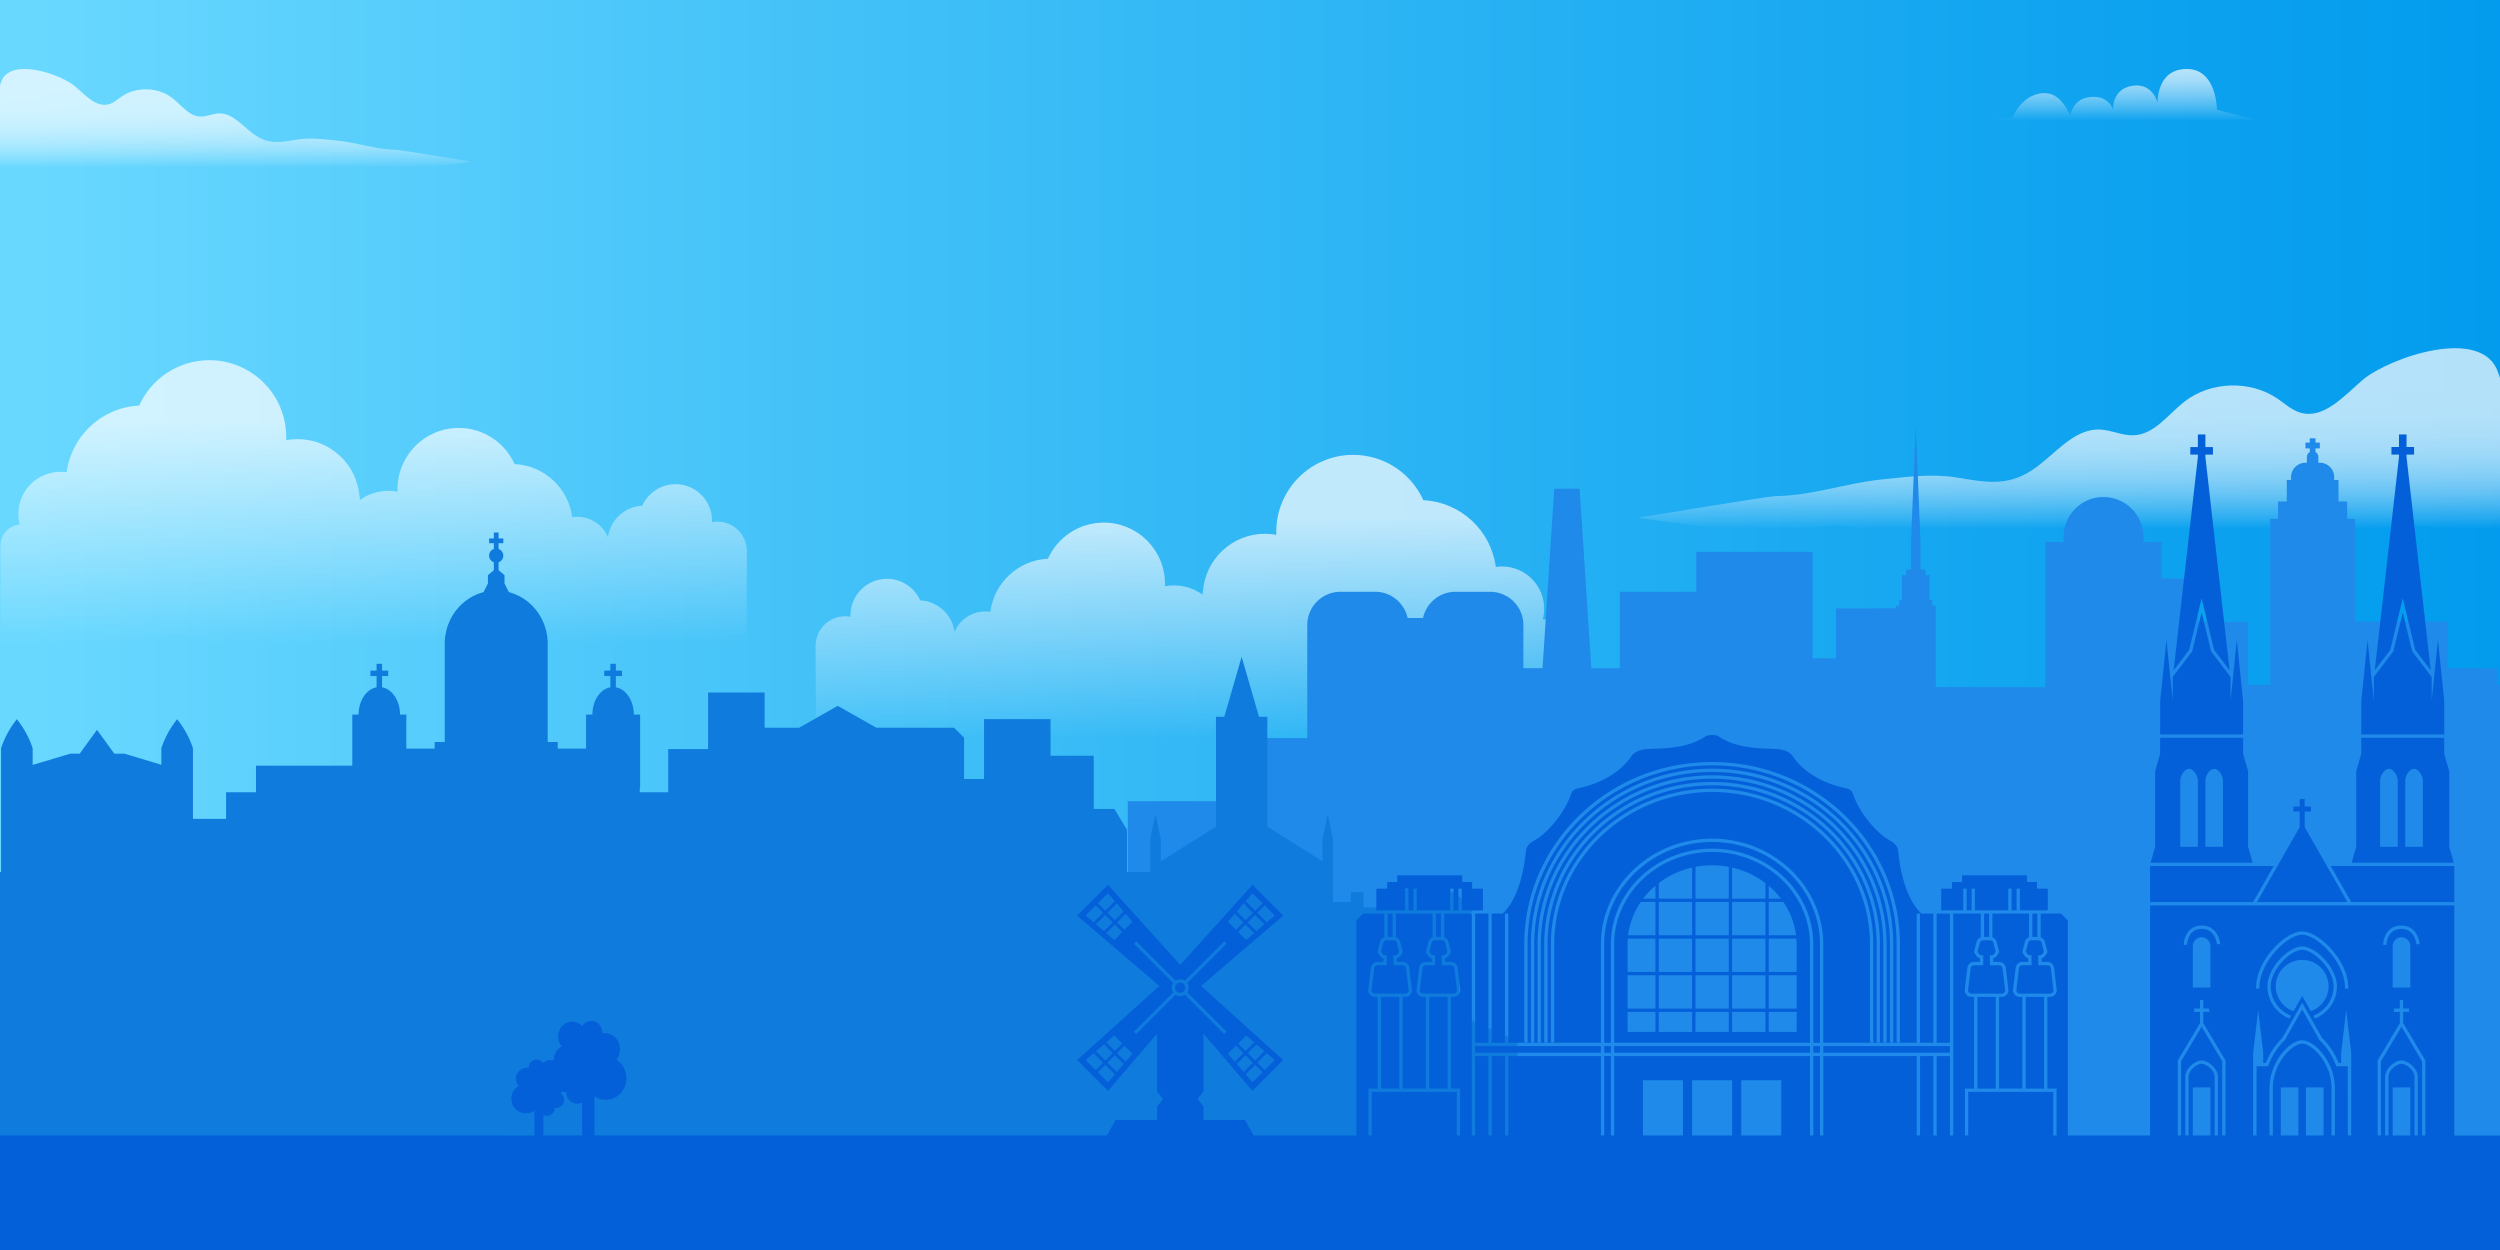 <svg xmlns="http://www.w3.org/2000/svg" viewBox="0 0 1440 720" xmlns:v="https://vecta.io/nano"><rect x="0" y="0" width="1440" height="720" fill="#333333" stroke="none"/><defs><linearGradient id="A" x1="17.62" y1="360" x2="1480" y2="360" href="#I"><stop offset="0" stop-color="#69d8ff"/><stop offset=".32" stop-color="#42c1f8"/><stop offset=".78" stop-color="#12a5f0"/><stop offset="1" stop-color="#009aed"/></linearGradient><linearGradient id="B" x1="1140.18" y1="568.19" x2="1140.18" y2="366.76" href="#I"><stop offset=".19" stop-color="#fff" stop-opacity="0"/><stop offset=".82" stop-color="#fff"/></linearGradient><linearGradient id="C" x1="684.76" y1="463.42" x2="684.76" y2="261.99" href="#B"/><linearGradient id="D" x1="215.25" y1="408.89" x2="215.25" y2="207.46" href="#B"/><linearGradient id="E" x1="135.64" y1="53.67" x2="135.64" y2="96.58" href="#I"><stop offset="0" stop-color="#fff"/><stop offset=".18" stop-color="#fff" stop-opacity=".99"/><stop offset=".32" stop-color="#fff" stop-opacity=".95"/><stop offset=".43" stop-color="#fff" stop-opacity=".89"/><stop offset=".54" stop-color="#fff" stop-opacity=".8"/><stop offset=".64" stop-color="#fff" stop-opacity=".69"/><stop offset=".74" stop-color="#fff" stop-opacity=".55"/><stop offset=".83" stop-color="#fff" stop-opacity=".38"/><stop offset=".92" stop-color="#fff" stop-opacity=".2"/><stop offset="1" stop-color="#fff" stop-opacity="0"/></linearGradient><linearGradient id="F" x1="1207.68" y1="39.73" x2="1207.68" y2="69.62" href="#I"><stop offset="0" stop-color="#fff"/><stop offset=".09" stop-color="#fff" stop-opacity=".97"/><stop offset=".22" stop-color="#fff" stop-opacity=".89"/><stop offset=".38" stop-color="#fff" stop-opacity=".75"/><stop offset=".56" stop-color="#fff" stop-opacity=".57"/><stop offset=".76" stop-color="#fff" stop-opacity=".33"/><stop offset=".97" stop-color="#fff" stop-opacity=".04"/><stop offset="1" stop-color="#fff" stop-opacity="0"/></linearGradient><linearGradient id="G" x1="250.19" y1="226.07" x2="250.19" y2="304.59" gradientTransform="translate(1442) rotate(-180) scale(1 -1)" href="#E"/><path id="H" d="M1166.83 574.23h10.56v52.79h-10.56z"/><linearGradient id="I" gradientUnits="userSpaceOnUse"/></defs><path d="M0 0h1440v720H0z" fill="url(#A)"/><path d="M1344.09,461.47c.51-1.95.78-4,.78-6.11,0-13.41-10.87-24.28-24.28-24.28-1.22,0-2.41.09-3.58.26-2.75-21.01-20.23-37.39-41.73-38.43-6.94-15.41-22.42-26.14-40.42-26.14-24.47,0-44.3,19.83-44.3,44.3,0,.59.01,1.18.04,1.77-2.12-.39-4.31-.6-6.55-.6-18.87,0-34.32,14.59-35.7,33.11l-.17.02v1.95c-4.65-3.34-10.35-5.33-16.53-5.33-1.78,0-3.52.17-5.21.47.02-.47.03-.94.03-1.41,0-19.47-15.78-35.26-35.26-35.26-14.32,0-26.65,8.54-32.17,20.81-17.11.84-31.02,13.87-33.21,30.59-.93-.14-1.88-.21-2.85-.21-7.95,0-14.78,4.8-17.74,11.67-1.38-9.89-9.62-17.57-19.76-18.07-3.29-7.31-10.63-12.4-19.17-12.4-11.6,0-21.01,9.41-21.01,21.01,0,.28,0,.56.02.84-1.01-.19-2.04-.28-3.11-.28-8.95,0-16.28,6.92-16.93,15.7h-.08s.33,58.26.33,58.26h69.92v32.39h153.41v2.08h206.31v-94.63c0-6.35-4.87-11.55-11.08-12.09Z" opacity=".7" fill="url(#B)"/><path d="M888.66,356.69c.51-1.95.78-4,.78-6.11,0-13.41-10.87-24.28-24.28-24.28-1.22,0-2.41.09-3.58.26-2.75-21.01-20.23-37.39-41.73-38.43-6.94-15.41-22.42-26.14-40.42-26.14-24.47,0-44.3,19.83-44.3,44.3,0,.59.01,1.18.04,1.77-2.12-.39-4.31-.6-6.55-.6-18.87,0-34.32,14.59-35.7,33.11l-.17.02v1.95c-4.65-3.34-10.35-5.33-16.53-5.33-1.78,0-3.52.17-5.21.47.02-.47.03-.94.03-1.41,0-19.47-15.78-35.26-35.26-35.26-14.32,0-26.65,8.54-32.17,20.81-17.11.84-31.02,13.87-33.21,30.59-.93-.14-1.88-.21-2.85-.21-7.95,0-14.78,4.8-17.74,11.67-1.38-9.89-9.62-17.57-19.76-18.07-3.29-7.31-10.63-12.4-19.17-12.4-11.6,0-21.01,9.41-21.01,21.01,0,.28,0,.56.02.84-1.01-.19-2.04-.28-3.11-.28-8.95,0-16.28,6.92-16.93,15.7h-.08s.33,58.26.33,58.26h69.92v32.39h153.41v2.08h206.31v-94.63c0-6.35-4.87-11.55-11.08-12.09Z" opacity=".7" fill="url(#C)"/><path d="M11.34,302.17c-.51-1.95-.78-4-.78-6.11,0-13.41,10.87-24.28,24.28-24.28,1.22,0,2.41.09,3.58.26,2.75-21.01,20.23-37.39,41.73-38.43,6.94-15.41,22.42-26.14,40.42-26.14,24.47,0,44.3,19.83,44.3,44.3,0,.59-.01,1.18-.04,1.77,2.12-.39,4.31-.6,6.55-.6,18.87,0,34.32,14.59,35.7,33.11l.17.02v1.95c4.65-3.34,10.35-5.33,16.53-5.33,1.78,0,3.52.17,5.21.47-.02-.47-.03-.94-.03-1.41,0-19.47,15.78-35.26,35.26-35.26,14.32,0,26.65,8.54,32.17,20.81,17.11.84,31.02,13.87,33.21,30.59.93-.14,1.88-.21,2.85-.21,7.95,0,14.78,4.8,17.74,11.67,1.38-9.89,9.62-17.57,19.76-18.07,3.29-7.31,10.63-12.4,19.17-12.4,11.6,0,21.01,9.41,21.01,21.01,0,.28,0,.56-.02.84,1.01-.19,2.04-.28,3.11-.28,8.95,0,16.28,6.92,16.93,15.7h.08s-.33,58.26-.33,58.26h-69.92v32.39h-153.41v2.08H.26v-94.63c0-6.35,4.87-11.55,11.08-12.09Z" fill="url(#D)" opacity=".7"/><path d="M0 49.03l.49-1.35c4.73-15.42 34.68-4.88 42.77 2.05 5.93 5.08 12.33 12.56 19.78 10.22 2.61-.82 4.68-2.77 6.95-4.32 8.62-5.9 21.04-5.53 29.3.86 5.16 4 9.44 10.33 15.97 10.64 3.62.17 7.06-1.66 10.67-1.8 8.58-.34 14.39 8.26 21.61 12.92 8.01 5.18 15.1 3.53 23.74 2.14 7.67-1.23 15.75-.13 23.51.66 10.85 1.11 22.49 5.21 33.33 5.23 2.04 0 43.17 6.8 43.17 6.8S239 98.52 222 96.82s-8.59-1.83-24.07 0-32.88 6.46-39.76 5.78 3.58.14-21.37.07-26.69 3.72-51.32 3.5c-24.63-.21-27.06-6.97-42.16-9.35s-43.31.91-43.31.91V49.02z" opacity=".7" fill="url(#E)"/><path d="M1276.94 63.27s.11-23.54-17.38-23.54-16.8 19.38-16.8 19.38-2.62-11.06-13.78-9.79c-12.79 1.45-11.85 13.95-11.85 13.95s-2.67-9.82-15.47-6.98c-7.85 1.74-9.3 10.46-9.3 10.46s-4.37-12.66-13.95-13.08c-13.37-.58-19.18 13.95-19.18 13.95l-44.46 5.23 185.83-3.49-23.66-6.1z" opacity=".7" fill="url(#F)"/><path d="M1440 217.59l-.9-2.47c-8.65-28.21-63.46-8.93-78.25 3.75-10.84 9.29-22.57 22.98-36.2 18.71-4.78-1.5-8.57-5.07-12.71-7.9-15.78-10.79-38.49-10.12-53.6 1.58-9.45 7.31-17.28 18.9-29.21 19.46-6.62.31-12.91-3.04-19.53-3.3-15.7-.62-26.33 15.12-39.53 23.64-14.66 9.47-27.63 6.46-43.44 3.92-14.03-2.25-28.82-.24-43.01 1.21-19.85 2.03-41.15 9.54-60.98 9.56-3.73 0-79 12.44-79 12.44s59.09 9.95 90.19 6.84 15.72-3.35 44.04 0 60.16 11.82 72.75 10.58-6.55.25 39.1.12c45.65-.12 48.84 6.8 93.91 6.41 45.06-.39 49.51-12.76 77.13-17.11s79.25 1.67 79.25 1.67v-89.12z" opacity=".7" fill="url(#G)"/><path d="M460.19 683.6h21.7l12.96-27.4 8.36 3.55c-2.61 4.87-2.47 10.79.5 15.52h10.34c2.21-3.52 2.84-7.71 1.95-11.64 7.92 1.88 16.17 2.9 24.65 2.9a105.71 105.71 0 0 0 10.58-.53c-.99 4.01-.38 8.32 1.89 11.93h10.34c2.69-4.29 3.07-9.57 1.17-14.15 7.61-1.75 14.92-4.3 21.82-7.58l12.96 27.4h21.7l-14.16-21.85c2.78-4.89 2.71-10.9-.24-15.72v-1.95h-.65a107.4 107.4 0 0 0 17.49-17.07 15.38 15.38 0 0 0 1.68 3.73h10.34c3.13-4.98 3.15-11.3.08-16.31v-1.95h-2.14c4.51-7.89 8.05-16.39 10.44-25.36h6.76c3.13-4.98 3.15-11.3.08-16.31v-1.95h-3.66c.26-3.05.42-6.12.42-9.23 0-5.95-.51-11.78-1.45-17.47h.16c3.13-4.98 3.15-11.3.08-16.31v-1.95h-4.94c-4.04-11.37-9.96-21.85-17.38-31.09-.38-1.36-.96-2.67-1.72-3.91v-1.95h-3.35c-8.5-9.15-18.57-16.8-29.79-22.54-.16-.3-.3-.6-.47-.89v-1.95h-5.5c-10.55-4.59-21.97-7.52-33.95-8.47-.19-.39-.38-.78-.61-1.15V450h-10.49v1.95c-.17.28-.3.57-.45.85-10.26.28-20.17 2-29.53 4.99h-9.64v1.95c-.42.69-.78 1.41-1.08 2.14-9.89 4.39-18.99 10.24-27.04 17.27h-5.49v1.95c-1.01 1.64-1.66 3.43-2 5.26-7.63 8.09-14.02 17.36-18.85 27.51h-2.97v1.95c-1.99 3.24-2.66 7.03-2.05 10.65-3.14 9.6-4.94 19.79-5.21 30.35h-4.08v1.95c-3.07 5.01-3.05 11.33.08 16.31h5.07a105.44 105.44 0 0 0 6.73 24.7h-4.08v1.95c-3.07 5.01-3.05 11.33.08 16.31h10.34c.58-.93 1.02-1.91 1.39-2.92 4.24 6.95 9.26 13.36 14.92 19.15h-4.02v1.95c-3.07 5.01-3.05 11.33.08 16.31h10.34c1.97-3.14 2.71-6.8 2.22-10.34 3.06 2.51 6.27 4.84 9.6 7.01l-22.27 34.37zm66.78-95.29l11.21-19.93a7.77 7.77 0 0 0 .98.23l-1.59 27.95-12.77-3.67 2.16-4.58zm14.54-19.64c.34-.03.68-.04 1-.11l10.15 25.72-12.74 2.38 1.59-27.99zm3.84.65l10.83 22.9-1.38 1.06-9.45-23.97zm.34-2.09c.33-.22.62-.48.92-.74l18.86 18.58-5.48 4.22-14.3-22.06zm2.51-2.48c.2-.3.36-.63.53-.96l24.99 9.27-6.66 10.26-18.85-18.57zm1.35-3.16a8.85 8.85 0 0 0 .21-1.79l25.94-1.65-1.22 12.68-24.93-9.24zm-.06-4.13c-.11-.43-.23-.86-.39-1.26l23.02-12.09 3.35 11.7-25.98 1.65zm-1.57-3.3c-.26-.35-.52-.69-.83-1l16.26-20.79 7.7 9.65-23.13 12.14zm-2.73-2.41a9.38 9.38 0 0 0-1.23-.61l6.58-26.63 11.02 6.3-16.38 20.94zm-3.52-1.15c-.34-.04-.67-.1-1.02-.1-.16 0-.3.04-.46.05l-5.04-27.7 13.15.95-6.63 26.81zm-3.79.38c-.29.09-.58.16-.85.28l-16.18-24.39 11.95-3.78 5.08 27.89zm-2.85 1.51c-.35.27-.68.55-.98.87l-24.8-16.04 9.57-9.28 16.21 24.44zm-2.36 2.79a9.38 9.38 0 0 0-.69 1.63l-29.22-5.12 5.15-12.53 24.76 16.01zm-1.1 3.95c0 .13-.04.26-.04.4 0 .28.06.54.08.82l-28.44 7.61-.79-13.93 29.19 5.11zm.54 3.51c.12.32.25.63.41.93L510.13 582l-6.31-11.7 28.29-7.57zm1.72 2.9c.53.6 1.11 1.15 1.78 1.59l-15.04 23.21-8.9-6.66 22.16-18.14zm-10.04 29.4l13.65 3.92-1.8 31.66-25.34-7.07 13.49-28.51zm16 4.04l13.75-2.57L565.17 626l-27.18 4.74 1.8-31.65zm15.91-3.52l1.51-1.16 13.46 28.46-3.32 2.25-11.65-29.54zm5.57-4.29l5.89-4.54 23.15 22.81-11.95 8.1-17.09-26.37zm7.5-6.26l7.21-11.11 30 11.12-14.05 22.81-23.16-22.82zm7.99-13.33l1.32-13.68 32.61-2.07-3.91 26.88-30.02-11.13zm1.12-16.02l-3.63-12.67 29.19-15.33 7.11 25.92-32.67 2.07zm-4.72-14.76l-8.33-10.44 20.52-26.23 17.02 21.33-29.21 15.34zm-10.13-11.96l-11.9-6.8 7.93-32.07 24.48 12.66-20.51 26.22zm-14.16-7.46l-14.16-1.02-5.85-32.13 27.92 1.14-7.92 32.02zm-16.49-.72l-12.88 4.07-17.88-26.95 24.92-9.2 5.84 32.08zm-14.89 5.29l-10.27 9.96-27.14-17.55 19.55-19.34 17.86 26.92zm-11.59 11.92l-5.51 13.41-31.85-5.58 10.22-25.37 27.13 17.55zM500 553.7l.85 14.97-31.34 8.38-1.35-28.93L500 553.7zm1.48 17.23l6.79 12.59-25.14 20.58-13.01-24.79 31.36-8.39zm8.32 14.38l9.49 7.1-17.3 26.69-17.33-13.21 25.15-20.59zm4.32 73.64V657h-10.49v.39a102.58 102.58 0 0 1-7.78-3.31l13.42-28.38 26.23 7.32-1.75 30.91c-6.36-.42-12.57-1.39-18.57-2.9-.3-.71-.65-1.4-1.06-2.07zm49.41 2.67v-1.95h-10.49v1.95c-.38.62-.72 1.26-1 1.92-3.74.41-7.54.63-11.39.63a97.96 97.96 0 0 1-4.55-.12l1.75-30.92 28.2-4.91 11.52 29.2c-4.54 1.72-9.23 3.12-14.04 4.2zm16.23-5.06l-11.52-29.21 3.45-2.34 13.75 29.07c-1.86.89-3.76 1.71-5.68 2.48zm22.41-12.47h-5.94v1.12l-16.59-25.59 12.38-8.39 22.58 22.24c-3.85 3.86-8.02 7.4-12.43 10.62zm22.99-31.61v1.95c-1.78 2.91-2.5 6.25-2.19 9.53a106.57 106.57 0 0 1-6.75 7.8l-22.57-22.24 14.58-23.67 30.04 11.14c-2.07 5.39-4.57 10.57-7.47 15.49h-5.64zm15.14-43.62v1.95c-3.07 5.01-3.05 11.33.08 16.31h1.13c-.71 2.6-1.51 5.16-2.41 7.67l-30.06-11.15 4.05-27.87 31.94-2.03c.11 1.94.17 3.9.17 5.87 0 3.11-.16 6.19-.43 9.23h-4.47zm-4.45-44.96v1.95c-3.07 5.01-3.05 11.33.08 16.31h7.79c.51 3.04.89 6.13 1.13 9.25l-31.91 2.02-7.38-26.89 28.02-14.71c2.01 3.89 3.8 7.91 5.32 12.07h-3.06zm-20.15-36.95h-3.89v1.95c-3.07 5.01-3.05 11.33.08 16.31h10.34c1.51-2.41 2.28-5.14 2.34-7.87a104.08 104.08 0 0 1 7.95 12.4l-28.02 14.71-17.65-22.12L605.88 478c3.46 2.77 6.75 5.76 9.83 8.95zm-11.68-10.4l-19 24.29-25.37-13.12 7.25-29.31c3.86 1 7.63 2.24 11.31 3.66v1.45c-3.07 5.01-3.05 11.33.08 16.31h10.34c2.3-3.67 2.91-8.05 1.85-12.11 4.76 2.59 9.28 5.55 13.56 8.82zm-65.81-8.29h10.34c2.42-3.85 2.97-8.5 1.68-12.73 4.9.45 9.69 1.24 14.37 2.34l-7.23 29.25-28.93-1.18-5.35-29.37c4.44-.75 8.96-1.23 13.57-1.4-1.43 4.32-.94 9.12 1.55 13.08zm-39.62 7.79h10.34a15.44 15.44 0 0 0 .19-16.1c3.8-1.2 7.69-2.19 11.66-2.95l5.34 29.33-25.83 9.54-16.05-24.19a104.26 104.26 0 0 1 12.3-6.8c-.74 3.79-.08 7.8 2.05 11.18zm-16.33-3.11l16.05 24.19-20.25 20.03-24.25-15.68c2.69-4.01 5.66-7.81 8.87-11.4.15 2.56.89 5.08 2.31 7.34h10.34c3.13-4.98 3.15-11.3.08-16.31v-1.95H474c2.65-2.2 5.41-4.28 8.28-6.22zm-41.09 59.2h10.34c3.13-4.98 3.15-11.3.08-16.31v-1.95h-4.91c1.76-3.6 3.73-7.07 5.87-10.42l24.22 15.66-10.58 26.26-28.28-4.95c.63-3.38 1.42-6.7 2.37-9.96.27.57.55 1.14.89 1.68zm-1.02 42.96c3.13-4.98 3.15-11.3.08-16.31v-1.95h-4.05c.13-4.78.56-9.49 1.31-14.09l28.3 4.96 1.4 29.97-27.92 7.46c-.83-3.29-1.5-6.63-2.01-10.03h2.89zm7.87 26.65v-1.95h-3.88a104.59 104.59 0 0 1-4.26-12.39l27.91-7.46 13.48 25.69-22.73 18.61a105.68 105.68 0 0 1-8.38-12.33c.47-3.47-.25-7.06-2.15-10.15zm23.69 36.37c-.28-.64-.61-1.27-.99-1.87v-1.95h-3.15c-2.66-2.61-5.2-5.34-7.57-8.21l22.78-18.65 17.92 13.66-16.96 26.17c-4.23-2.76-8.26-5.81-12.04-9.14zm966.8-243.65v-9.57h-28.72v-26.81h-53.29v-59.26h-4.55v-9.93h-4.97v-12.42h-2.48v-1.66c0-4.57-3.71-8.28-8.28-8.28h-.83v-3.31c0-1.22-.67-2.28-1.66-2.85v-2.12h2.48v-3.31h-2.48v-2.48h-3.31v2.48h-2.48v3.31h2.48v2.12c-.99.57-1.66 1.63-1.66 2.85v3.31h-.83c-4.57 0-8.28 3.71-8.28 8.28v1.66h-2.48v12.42h-4.97v9.93h-4.55v95.65h-12.76V358.1h-28.72v-24.89h-21.06v-21.06h-10.73c.12-.94.2-1.9.2-2.87 0-12.69-10.29-22.98-22.98-22.98s-22.98 10.29-22.98 22.98c0 .98.08 1.93.2 2.87h-10.73v83.68h-63.08v-47.01h-1.99v-3.19h-1.59v-14.34h-2.39v-3.19h-2.79v-15.14l-1.39-33.68-1.39-33.68-1.39 33.68-1.39 33.68v15.14h-2.79v3.19h-2.39v14.34h-1.59v3.19h-1.99v1.62h-34.46v28.72h-13.4v-61.28h-67.02v22.98h-44.04v44.04h-16.4l-6.74-103.4h-14.63l-6.74 103.4h-11.03v-24.89a19.15 19.15 0 0 0-19.15-19.15h-19.93c-9.19 0-16.86 6.48-18.72 15.12h-8.88c-1.85-8.64-9.52-15.12-18.72-15.12h-19.93a19.15 19.15 0 0 0-19.15 19.15v65.11h-28.72v36.38h-74.68v101.49h74.68v120.64H477.25v36.38h962.77l.42-241.28v-84.26h-1.91z" fill="#1f8aea"/><path d="M.61 502.32V452.3v-6.21H.39l.22-.07v-3.93-11.1a53.52 53.52 0 0 1 8.09-15.42l1.01-1.33 1.01 1.33c3.52 4.67 6.26 9.88 8.09 15.42v9.6l21.75-6.49h5.35l2.08-2.87 7.88-10.86 7.88 10.86 2.08 2.87h5.8l21.31 6.43v-9.54a53.52 53.52 0 0 1 8.09-15.42l1.01-1.33 1.01 1.33c3.52 4.67 6.26 9.88 8.09 15.42v11.1 3.93l.22.07h-.22v6.21 19.38h19.08v-15.32h17.23v-15.32h55.47v-29.41h3.64c0-8.06 4.51-14.71 10.35-15.74v-6.46h-3.54v-3.15h3.54v-3.94h3.15v3.94h3.54v3.15h-3.54v6.46c5.84 1.03 10.35 7.68 10.35 15.74h3.64v19.55h16.33v-3.8h5.79v-56.57c0-14.34 9.51-26.38 22.36-29.73l2.51-5.02v-4.77l3.41-2.84v-4.57c-1.58-.56-2.73-2.06-2.73-3.84a4.07 4.07 0 0 1 2.73-3.84v-3.32h-2.73v-2.73h2.73v-3.41h2.73v3.41h2.73v2.73h-2.73v3.32c1.58.56 2.73 2.06 2.73 3.84a4.07 4.07 0 0 1-2.73 3.84v4.57l3.41 2.84v4.77l2.51 5.02c12.85 3.36 22.36 15.4 22.36 29.73v56.57h5.79v3.8h16.33v-19.55h3.64c0-8.06 4.51-14.71 10.35-15.74v-6.46h-3.54v-3.15h3.54v-3.94h3.15v3.94h3.54v3.15h-3.54v6.46c5.84 1.03 10.35 7.68 10.35 15.74h3.64v42.38h-.21v2.34h16.39v-24.89h22.98v-32.55h32.55v20.26h19.89l8.95-5.07 13.28-7.53 13.28 7.53 8.95 5.07h44.76l5.78 5.73v23.8h11.49v-34.47h38.3v21.06h24.89v30.64h11.87l7.28 11.99v24.4h13.4v-.64-1.74-16.54l1.52-7.18 1.52-7.18 1.52 7.18 1.52 7.18v12.73l20.25-12.73 11.52-7.24v-63.27h4.79l5-17.28 5-17.28 5 17.28 5 17.28h4.79v63.27l11.52 7.24 20.25 12.73V483.4l1.52-7.18 1.52-7.18 1.52 7.18 1.52 7.18v16.54 1.74 17.92h10.24v-5.69h7.24v8.79h8.53l14.06-9.05 14.06-9.05 14.06 9.05 14.06 9.05h.12l-5.17 5.17h-4.39v56.83l16.68 7.37 16.77 7.4v11.33l29.62 14.81v94.4H0V502.33h.61z" fill="#0e7bdd"/><g fill="#0460d9"><path d="M1413.67 654.04V521.5h-175.21v132.54h-47.39V530.09l-3.84-3.84h-7.68-61.42 0-2.62v74.38h7.66v-74.38h1.91v127.79h-1.91V608.3h-7.66v45.74h-1.91V608.3h-7.66v45.74h-1.91V608.3h-53.79v45.74h-1.91V608.3h-3.85v45.74h-1.91V608.3H929.8v45.74h-1.92V608.3h-3.84v45.74h-1.92V608.3h-53.31v45.74h-1.91V608.3h-7.66v45.74h-1.91V608.3h-7.66v45.74h-1.91V526.25h1.91v74.38h7.66v-74.38h-3.1-61.42 0-7.68l-3.84 3.84v123.95h-59.15l-5.1-8.92h-23.81v-7.79l-3.46-4.33 3.46-4.33v-33.26l10.69 12.47 1.13 1.32 3.95 4.62 1.13 1.32 3.95 4.62 1.13 1.32 3.95 4.62 1.13 1.32 1.13 1.32 8.26-8.26 1.22-1.22 8.27-8.27-1.29-1.16-1.29-1.16-4.5-4.07-1.29-1.16-4.51-4.06-1.29-1.16-4.51-4.06-1.29-1.16-27.36-24.69 26.88-23.03 1.32-1.13 4.62-3.95 1.32-1.13 4.62-3.95 1.32-1.13 4.62-3.95 1.32-1.13 1.32-1.13-8.26-8.26-1.22-1.22-8.27-8.27-1.16 1.29-1.16 1.29-4.07 4.5-1.16 1.29-4.06 4.51-1.16 1.29-4.06 4.51-1.16 1.29-23.62 26.18-23.62-26.18-1.16-1.29-4.06-4.51-1.16-1.29-4.06-4.51-1.16-1.29-4.07-4.5-1.16-1.29-1.16-1.29-8.27 8.27-1.22 1.22-8.26 8.26 1.32 1.13 1.32 1.13 4.62 3.95 1.32 1.13 4.62 3.95 1.32 1.13 4.62 3.95 1.32 1.13 26.88 23.03-27.36 24.69-1.29 1.16-4.51 4.06-1.29 1.16-4.51 4.06-1.29 1.16-4.5 4.07-1.29 1.16-1.29 1.16 8.27 8.27 1.22 1.22 8.26 8.26 1.13-1.32 1.13-1.32 3.95-4.62 1.13-1.32 3.95-4.62 1.13-1.32 3.95-4.62 1.13-1.32 10.69-12.47v33.26l3.46 4.33-3.46 4.33v7.79H642.6l-5.1 8.92H342.4v-22.52h.27a11.21 11.21 0 0 0 6.37 1.99c6.48 0 11.74-5.57 11.74-12.43 0-4.55-2.31-8.53-5.76-10.7 1.32-1.63 2.13-3.74 2.13-6.05 0-5.13-3.93-9.29-8.78-9.29-.5 0-.98.05-1.46.14 0-.13.02-.26.02-.4 0-3.71-2.84-6.72-6.34-6.72-2.18 0-4.11 1.17-5.25 2.95-1.47-1.57-3.5-2.55-5.76-2.55-4.47 0-8.1 3.84-8.1 8.58a8.84 8.84 0 0 0 2.08 5.73c-2.69 1.39-4.55 4.31-4.55 7.7 0 .15.04.28.04.43-.61-.21-1.26-.35-1.94-.35a5.8 5.8 0 0 0-4.16 1.74c-.83-1.21-2.22-2.01-3.8-2.01a4.59 4.59 0 0 0-4.59 4.58c0 .09 0 .18.01.27-.34-.06-.7-.09-1.06-.09-3.51 0-6.35 2.84-6.35 6.33 0 1.58.58 3.02 1.54 4.13-2.49 1.48-4.17 4.19-4.17 7.29a8.48 8.48 0 0 0 8.49 8.47c1.7 0 3.28-.5 4.61-1.36h.19v14.15L.01 654.01v66h1440v-65.96h-26.33zM312.94 642.27a4.58 4.58 0 0 0 2.02.47 4.59 4.59 0 0 0 4.59-4.58v-.07a4.18 4.18 0 0 0 .8.07 4.59 4.59 0 0 0 4.59-4.58c0-1.58-.81-2.98-2.03-3.8.3-.29.57-.61.81-.96a5.94 5.94 0 0 0 1.35.16 5.7 5.7 0 0 0 1.1-.11v.11c0 3.71 2.84 6.72 6.34 6.72a5.93 5.93 0 0 0 2.8-.7v19.03h-22.34v-11.77zm399.45-29.4l5.06-5.06 4.28 4.28-5.39 5.39-3.95-4.62zm9.04 10.55l-3.95-4.62 5.48-5.48 4.28 4.28-5.81 5.81zm12.85-12.86l-5.82 5.82-4.28-4.28 5.49-5.49 4.62 3.95zm-5.93-5.08l-5.4 5.4-4.28-4.28 5.07-5.07 4.62 3.95zm-10.55-9.04l4.62 3.95-4.97 4.97-4.28-4.28 4.64-4.64zm-5.86 5.86l4.28 4.28-4.97 4.97-3.95-4.62 4.64-4.64zm5.86-60.86l-4.64-4.64 4.28-4.29 4.97 4.97-4.62 3.95zm5.93-5.08l-5.06-5.06 4.28-4.29 5.39 5.39-4.62 3.95zm10.55-9.05l-4.62 3.95-5.48-5.48 4.28-4.28 5.81 5.81zm-12.85-12.85l5.82 5.82-4.28 4.29-5.49-5.49 3.95-4.62zm-5.09 5.93l5.4 5.4-4.28 4.28-5.07-5.07 3.95-4.62zm-5.09 5.93l4.97 4.97-4.28 4.28-4.64-4.64 3.95-4.62zm-64.03-1.31l-5.07 5.07-4.28-4.28 5.4-5.4 3.95 4.62zm-9.04-10.55l3.95 4.62-5.49 5.49-4.28-4.29 5.82-5.82zm-12.86 12.85l5.81-5.81 4.28 4.28-5.48 5.48-4.62-3.95zm5.93 5.09l5.39-5.39 4.28 4.29-5.06 5.06-4.62-3.95zm10.55 9.04l-4.62-3.95 4.97-4.97 4.28 4.29-4.64 4.64zm5.86-5.86l-4.28-4.28 4.97-4.97 3.95 4.62-4.64 4.64zm-5.86 60.86l4.64 4.64-4.28 4.28-4.97-4.97 4.62-3.95zm-5.93 5.08l5.07 5.07-4.28 4.28-5.4-5.4 4.62-3.95zm-10.55 9.04l4.62-3.95 5.49 5.49-4.28 4.28-5.82-5.82zm12.86 12.86l-5.81-5.81 4.28-4.28 5.48 5.48-3.95 4.62zm5.08-5.93l-5.39-5.39 4.28-4.28 5.06 5.06-3.95 4.62zm5.09-5.93l-4.97-4.97 4.28-4.28 4.64 4.64-3.95 4.62zm31.45-37.77c-.97 0-1.9-.28-2.69-.81l-22.65 22.65-1.35-1.35 22.65-22.65c-.53-.79-.81-1.72-.81-2.69s.28-1.9.81-2.69l-22.65-22.65 1.35-1.35 22.65 22.65c.79-.53 1.72-.81 2.69-.81s1.9.28 2.69.81l22.65-22.65 1.35 1.35-22.65 22.65c.53.79.81 1.72.81 2.69s-.28 1.9-.81 2.69l22.65 22.65-1.35 1.35-22.65-22.65c-.79.53-1.72.81-2.69.81zm161.21 53.23v27.02h-1.91v-25.11h-48.95v25.11h-1.91v-27.02h5.28v-52.79h-1.56c-1.1 0-2.14-.47-2.87-1.29s-1.07-1.91-.94-3l1.49-12.48c.23-1.93 1.87-3.38 3.81-3.38h3.42V552a3.79 3.79 0 0 1-2.13-1.55l-1.3-1.95 1.48-5.91a3.81 3.81 0 0 1 2.44-2.68v-13.66h1.91v13.44h2.88v-13.44h1.91v13.66a3.85 3.85 0 0 1 2.44 2.68l1.48 5.91-1.3 1.95c-.51.76-1.27 1.3-2.13 1.55v2.08h3.42c1.94 0 3.58 1.45 3.81 3.38l1.49 12.47c.13 1.09-.21 2.18-.94 3s-1.77 1.29-2.87 1.29h-1.56v52.79h13.44v-52.79h-1.56c-1.1 0-2.14-.47-2.87-1.29s-1.07-1.91-.94-3l1.49-12.48c.23-1.93 1.87-3.38 3.81-3.38h3.42v-2.08a3.79 3.79 0 0 1-2.13-1.55l-1.3-1.95 1.48-5.91a3.81 3.81 0 0 1 2.44-2.68v-13.66h1.91v13.44h2.88v-13.44h1.91v13.66a3.85 3.85 0 0 1 2.44 2.68l1.48 5.91-1.3 1.95c-.51.76-1.27 1.3-2.13 1.55v2.08h3.42c1.94 0 3.58 1.45 3.81 3.38l1.49 12.48c.13 1.09-.21 2.18-.94 3s-1.77 1.29-2.87 1.29h-1.56v52.79H841zm128.37 27.02h-23.03v-31.82h23.03v31.82zm28.31 0h-23.03v-31.82h23.03v31.82zm28.31 0h-23.03v-31.82H1026v31.82zm158.58-27.02v27.02h-1.91v-25.11h-48.95v25.11h-1.91v-27.02h5.28v-52.79h-1.56c-1.1 0-2.14-.47-2.87-1.29s-1.07-1.91-.94-3l1.49-12.48c.23-1.93 1.87-3.38 3.81-3.38h3.42V552a3.79 3.79 0 0 1-2.13-1.55l-1.3-1.95 1.48-5.91a3.81 3.81 0 0 1 2.44-2.68v-13.66h1.91v13.44h2.88v-13.44h1.91v13.66c1.18.42 2.12 1.41 2.43 2.68l1.48 5.91-1.3 1.95c-.5.76-1.27 1.3-2.13 1.55v2.08h3.42c1.94 0 3.58 1.45 3.81 3.38l1.49 12.47c.13 1.09-.21 2.18-.94 3s-1.77 1.29-2.87 1.29h-1.56v52.79h13.44v-52.79h-1.56c-1.1 0-2.14-.47-2.87-1.29s-1.07-1.91-.94-3h0l1.49-12.48c.23-1.93 1.87-3.38 3.81-3.38h3.42v-2.08a3.79 3.79 0 0 1-2.13-1.55l-1.3-1.95 1.48-5.91a3.81 3.81 0 0 1 2.44-2.68v-13.66h1.91v13.44h2.88v-13.44h1.91v13.66a3.85 3.85 0 0 1 2.44 2.68l1.48 5.91-1.3 1.95c-.5.76-1.27 1.3-2.13 1.55v2.08h3.42c1.94 0 3.58 1.45 3.81 3.38l1.49 12.47c.13 1.09-.21 2.18-.94 3s-1.77 1.29-2.87 1.29h-1.56V627h5.28zm198.45-93.9c9.87 0 10.7 10.54 10.71 10.65l-1.91.13c-.03-.36-.73-8.86-8.8-8.86s-8.41 8.83-8.42 9.21l-1.91-.05c.11-3.83 2.4-11.07 10.33-11.07zm5.3 11.09v24.62h-10.14v-24.62h.07c.35-2.45 2.44-4.34 5-4.34s4.64 1.89 5 4.34h.07zm-79.28 2.7c5.63-6.42 12.14-10.4 17.01-10.4s11.38 3.99 17.01 10.4c6.05 6.9 9.52 14.86 9.52 21.84 0 .21-.01.42-.02.63h-1.91c0-.21.02-.42.02-.63 0-14.44-15.91-30.33-24.62-30.33s-24.62 15.89-24.62 30.33c0 .21.01.42.01.63h-1.91c0-.21-.02-.42-.02-.63 0-6.98 3.47-14.94 9.52-21.84zm35.11 21.19c0-10-11.7-21-18.1-21s-18.1 11-18.1 21c0 7.74 4.87 14.33 11.7 16.91l-.95 1.68c-7.41-2.94-12.66-10.16-12.66-18.6 0-10.62 12.11-22.91 20.01-22.91s20.01 12.29 20.01 22.91c0 8.44-5.26 15.66-12.66 18.6l-.95-1.68c6.83-2.59 11.7-9.17 11.7-16.91zm-13.14 14.36l-3.29-5.82-1.67-2.95-1.67 2.95-3.29 5.82c-5.96-2.06-10.25-7.7-10.25-14.36 0-8.4 6.81-15.2 15.2-15.2a15.21 15.21 0 0 1 15.2 15.2c0 6.66-4.29 12.3-10.25 14.36zm-62.88-49.34c9.87 0 10.7 10.54 10.71 10.65l-1.91.13c-.03-.36-.73-8.86-8.8-8.86s-8.41 8.83-8.42 9.21l-1.91-.05c.11-3.83 2.4-11.07 10.33-11.07zm5.07 11.09v24.62h-10.14v-24.62h.07c.35-2.45 2.44-4.34 5-4.34s4.64 1.89 5 4.34h.07zm0 109.83h-10.14v-27.71h10.14v27.71zm4.34 0h-1.91v-33.95l-.04-.38c-.41-3.82-5.19-6.98-7.46-6.98s-7.04 3.16-7.46 6.98l-.04.38v33.95h-1.91v-34.53h.05c.53-4.86 6.19-8.69 9.36-8.69s8.83 3.83 9.36 8.69h.05v34.53zm4.35 0h-1.91v-42.7l-6.61-11.13-5.23-8.81-5.23 8.81-6.61 11.13v42.7h-1.91v-43.22l6.88-11.58 5.92-9.97v-6.45h-3.39v-1.91h3.39v-4.84h1.91v4.84h3.39v1.91h-3.39v6.45l5.92 9.97 6.88 11.58v43.22zm41.99 0h-10.14v-27.71h10.14v27.71zm14.48 0h-10.14v-27.71h10.14v27.71zm6.52 0h-1.91v-27.29c0-14.53-11.27-25.6-16.91-25.6s-16.91 11.07-16.91 25.6v27.29h-1.91v-27.29c0-15.2 11.64-27.51 18.82-27.51s18.82 12.32 18.82 27.51v27.29zm9.41-41.77v41.77h-1.93l-.04-39.86h-6.6l-.48-1.21c-2.06-5.23-5.26-10.08-9.02-13.68l-.2-.2-.14-.25-5.7-10.08-4.13-7.3-4.13 7.3-5.7 10.08-.14.25-.2.2c-3.76 3.59-6.96 8.45-9.02 13.68l-.48 1.21h-6.6l-.04 39.86h-1.93v-47.57l1.45-12.31 1.45-12.31 1.45 12.31 1.45 12.31v5.79h1.48c2.3-5.83 5.76-10.8 9.48-14.36l5.7-10.08 5.79-10.25 5.79 10.25 5.7 10.08c3.72 3.56 7.18 8.52 9.48 14.36h1.48v-5.79l1.45-12.31 1.45-12.31 1.45 12.31 1.45 12.31v5.79zm34.03 41.77h-10.14v-27.71h10.14v27.71zm4.34 0h-1.91v-33.95l-.04-.38c-.41-3.82-5.19-6.98-7.46-6.98s-7.04 3.16-7.46 6.98l-.04.38v33.95h-1.91v-34.53h.05c.53-4.86 6.19-8.69 9.36-8.69s8.83 3.83 9.36 8.69h.05v34.53zm4.35 0h-1.91v-42.7l-6.61-11.13-5.23-8.81-5.23 8.81-6.61 11.13v42.7h-1.91v-43.22l6.88-11.58 5.92-9.97v-6.45h-3.39v-1.91h3.39v-4.84h1.91v4.84h3.39v1.91h-3.39v6.45l5.92 9.97 6.88 11.58v43.22zM679.8 566c-.78 0-1.52.31-2.08.86-.55.56-.86 1.29-.86 2.08s.31 1.52.86 2.08c1.11 1.11 3.05 1.11 4.16 0 .55-.56.86-1.29.86-2.08s-.31-1.52-.86-2.08c-.55-.55-1.29-.86-2.08-.86zm728.08-155.01h0v-7.24l-1.81-17.54-1.81-17.54-1.81 17.54-1.81 17.54v-13.03h0l-.11-.97-11.11-14.54-5.44-22.43-5.43 22.43-11.11 14.54-.11.97v13.03l-1.81-17.54-1.81-17.54-1.81 17.54-1.81 17.54v7.24 12.07h47.79v-12.07zm-115.85 0v-7.24l-1.81-17.54-1.81-17.54-1.81 17.54-1.81 17.54v-13.03l-.11-.97-11.1-14.54-5.44-22.43-5.44 22.43-11.1 14.54-.11.97v13.03l-1.81-17.54-1.81-17.54-1.81 17.54-1.81 17.54v7.24 12.07h47.78v-12.07zm62.3 108.6h59.34v-20.76h-71.18l11.3 19.82.54.94zm-28.27 0h26.07l-11.84-20.76h0l-1.2-2.1-11.58-20.32v-8.95h3.62v-2.89h-3.62v-4.35h-2.9v4.35h-3.62v2.89h3.62v8.95l-11.58 20.32-1.2 2.1h0L1300 519.59h26.06zm-27.72-.94l11.29-19.82h-71.17v20.76h59.34l.54-.94zm-3.41-30.91V444.3l-2.9-10.14v-9.18h-47.79v9.18l-2.9 10.14v43.44l-2.62 9.18h58.82l-2.62-9.18zm-28.96 0h-10.14v-37.65c0-2.37 1.01-4.47 2.29-5.79.88-.91 1.88-1.45 2.78-1.45s1.9.54 2.78 1.45c1.28 1.32 2.29 3.42 2.29 5.79v37.65zm14.48 0h-10.14v-37.65c0-2.37 1.01-4.47 2.29-5.79.88-.91 1.88-1.45 2.78-1.45s1.9.54 2.78 1.45c1.28 1.32 2.29 3.42 2.29 5.79v37.65zm-19.51-113.37l6.27-25.87.93-3.85 7.2 29.72 8.92 11.68-13.95-122.76v-1.45h4.35v-4.35h-4.35v-7.24h-4.34v7.24h-4.35v4.35h4.35v1.45h0l-13.95 122.76 8.92-11.68zm149.83 113.37V444.3l-2.9-10.14v-9.18h-47.79v9.18l-2.9 10.14v43.44l-2.62 9.18h58.82l-2.62-9.18zm-29.68 0h-10.14v-37.65c0-2.37 1.01-4.47 2.29-5.79.88-.91 1.88-1.45 2.78-1.45s1.9.54 2.78 1.45c1.28 1.32 2.29 3.42 2.29 5.79v37.65zm14.48 0h-10.14v-37.65c0-2.37 1.01-4.47 2.29-5.79.88-.91 1.88-1.45 2.78-1.45s1.9.54 2.78 1.45c1.28 1.32 2.29 3.42 2.29 5.79v37.65z"/><path d="M1367.86 386.05l8.92-11.68 6.08-25.08h0l1.12-4.63 7.2 29.71 8.93 11.68-13.95-122.76v-1.45h4.34v-4.35h-4.34v-7.24h-4.35v7.24h-4.34v4.35h4.34v1.45l-13.95 122.76zM924.03 602.54h3.84v3.84h-3.84zm120.44 0h3.84v3.84h-3.84zm0-1.91h3.84v-56.95c-.18-32.36-28.06-58.69-62.14-58.69s-61.96 26.3-62.14 58.62v57.03h3.84V543.6c.17-30.18 26.32-54.77 58.3-54.77s58.13 24.62 58.29 54.88v56.92zm-58.3-109.89c-30.92 0-56.22 23.72-56.38 52.86v57.03h112.76v-56.92c-.17-29.2-25.46-52.97-56.38-52.97zm32.63 19.47c2.62 2.22 4.97 4.71 7.03 7.41h-7.03v-7.41zm0 9.32h8.41c3.88 5.68 6.46 12.2 7.33 19.2h-15.74v-19.2zm0 21.12h15.93c.08 1.03.14 2.06.14 3.11v16.09h-16.07v-19.2zm0 21.11h16.08v19.2h-16.08v-19.2zm-65.26 32.63h-16.08v-11.52h16.08v11.52zm0-13.43h-16.08v-19.2h16.08v19.2zm0-21.12h-16.08V543.6c0-.99.06-1.98.13-2.96h15.94v19.2zm0-21.11h-15.76c.85-7 3.42-13.52 7.3-19.2h8.46v19.2zm0-21.11h-7.08c2.07-2.71 4.44-5.22 7.08-7.44v7.44zm21.12 76.77h-19.2v-11.52h19.2v11.52zm0-13.43h-19.2v-19.2h19.2v19.2zm0-21.12h-19.2v-19.2h19.2v19.2zm0-21.11h-19.2v-19.2h19.2v19.2zm0-21.11h-19.2v-8.98c5.53-4.21 12.06-7.3 19.2-8.93v17.9zm21.11 76.77h-19.2v-11.52h19.2v11.52zm0-13.43h-19.2v-19.2h19.2v19.2zm0-21.12h-19.2v-19.2h19.2v19.2zm0-21.11h-19.2v-19.2h19.2v19.2zm0-21.11h-19.2v-18.31c3.11-.58 6.31-.89 9.6-.89s6.49.31 9.6.9v18.3zm21.11 76.77h-19.2v-11.52h19.2v11.52zm0-13.43h-19.2v-19.2h19.2v19.2zm0-21.12h-19.2v-19.2h19.2v19.2zm0-21.11h-19.2v-19.2h19.2v19.2zm0-21.11h-19.2v-17.9c7.14 1.63 13.67 4.74 19.2 8.96v8.94zm1.92 76.77v-11.52h16.08v11.52h-16.08zm31.43 8.15h72.94v3.84h-72.94zm-120.44 0h112.76v3.84H929.79zm-80.14 0h72.46v3.84h-72.46zm329.9-90.68h-6.24v-3.84h-5.76v-3.84h-37.43v3.84h-5.76v3.84h-6.24v12.48h61.42v-12.48zm-46.79 12.47h-1.91v-12.48h1.91v12.48zm4.8 0h-1.91v-12.48h1.91v12.48zm21.11 0h-1.91v-12.48h1.91v12.48zm4.8 0h-1.91v-12.48h1.91v12.48zm-296.58 1.92h1.91v74.38h53.31v-57.04c.19-33.37 28.92-60.53 64.05-60.53s63.87 27.19 64.05 60.61v56.95h53.8v-74.38h1.91v74.38h7.66v-74.38h-6.74s-10.58-7.75-13.42-35.51c-.23-2.3-.58-4.32-5.82-7.2s-15.66-13.46-20-25.43c-.59-1.62-.59-3.36-5.39-4.32s-20.63-5.28-29.27-17.75c-.92-1.32-2.4-3.36-7.2-4.32s-22.53.79-34.55-6.72c-.37-.23-1.06-.76-1.44-.96-1.23-.65-2.5-.68-3.6-.65-1.09-.03-2.37 0-3.6.65-.38.2-1.07.73-1.44.96-12.02 7.51-29.75 5.76-34.55 6.72s-6.28 3-7.2 4.32c-8.64 12.48-24.47 16.79-29.27 17.75s-4.8 2.7-5.39 4.32c-4.34 11.97-14.76 22.55-20 25.43s-5.58 4.9-5.82 7.2c-2.83 27.75-13.42 35.51-13.42 35.51h-6.26v74.38h7.66v-74.38zm210.21 74.18V543.6c-.23-48.19-41.02-87.41-90.93-87.41s-90.71 39.18-90.93 87.35v56.89h-1.92v-56.9c.23-49.21 41.88-89.25 92.85-89.25s92.62 40.07 92.84 89.32v56.83h-1.91zm3.84 0v-56.85c-.24-50.3-42.75-91.23-94.77-91.23s-94.53 40.91-94.77 91.18v56.89h-1.92v-56.9c.24-51.32 43.61-93.09 96.69-93.09s96.44 41.78 96.68 93.14v56.85h-1.91zm3.84 0v-56.86c-.24-52.41-44.48-95.05-98.61-95.05s-98.36 42.63-98.61 95.02v56.89h-1.92v-56.9c.25-53.44 45.34-96.93 100.52-96.93s100.27 43.5 100.52 96.96v56.86h-1.91zm3.84 0v-56.88c-.25-54.51-46.21-98.87-102.45-98.87s-102.19 44.35-102.44 98.86v56.89h-1.92v-56.9c.26-55.56 47.07-100.77 104.36-100.77s104.1 45.21 104.36 100.79v56.88h-1.91zm-210.65-56.9c.27-57.82 48.6-104.61 108.2-104.61s107.93 46.79 108.2 104.61v56.9h-1.91v-56.9c-.26-56.62-47.94-102.69-106.29-102.69s-106.02 46.07-106.28 102.7v56.89h-1.92v-56.9zm-67.07 28.14a1.88 1.88 0 0 0 .47-1.5l-1.49-12.48c-.12-.97-.94-1.69-1.91-1.69h-5.34v-5.73l.92-.03c.62-.02 1.19-.34 1.53-.85l.83-1.24-1.27-5.09c-.21-.86-.98-1.46-1.86-1.46h-4.14c-.88 0-1.65.6-1.86 1.46l-1.27 5.08.83 1.24c.34.51.91.82 1.53.84l.92.03v5.73h-5.34a1.93 1.93 0 0 0-1.91 1.69l-1.49 12.48a1.87 1.87 0 0 0 .47 1.5 1.89 1.89 0 0 0 1.44.65h17.51a1.89 1.89 0 0 0 1.44-.65zm371.4 0a1.88 1.88 0 0 0 .47-1.5l-1.49-12.48c-.12-.97-.94-1.69-1.91-1.69h-5.34v-5.73l.92-.03a1.93 1.93 0 0 0 1.53-.84l.83-1.24-1.27-5.09c-.21-.86-.98-1.46-1.86-1.46h-4.14c-.88 0-1.65.6-1.86 1.46l-1.27 5.08.83 1.24c.34.51.91.82 1.53.84l.92.03v5.73h-5.34a1.93 1.93 0 0 0-1.91 1.69l-1.49 12.47c-.07.55.1 1.09.47 1.51a1.89 1.89 0 0 0 1.44.65h17.51a1.89 1.89 0 0 0 1.44-.65z"/><use href="#H"/><path d="M1139 574.23h10.56v52.79H1139z"/><use href="#H" x="-343.57"/><path d="M1154.47,571.67c.37-.42.54-.95.47-1.5l-1.49-12.48c-.12-.97-.94-1.69-1.91-1.69h-5.34v-5.73l.92-.03c.62-.02,1.2-.34,1.53-.84l.83-1.24-1.27-5.09c-.21-.86-.98-1.46-1.86-1.46h-4.14c-.88,0-1.65.6-1.86,1.46l-1.27,5.09.83,1.24c.34.51.91.82,1.53.84l.92.03v5.73h-5.34c-.97,0-1.79.73-1.91,1.69l-1.49,12.48c-.07.55.1,1.09.47,1.5.37.42.88.65,1.44.65h17.51c.56,0,1.07-.23,1.44-.65Z"/><use href="#H" x="-371.4"/><path d="M838.73 571.67a1.88 1.88 0 0 0 .47-1.5l-1.49-12.48c-.12-.97-.94-1.69-1.91-1.69h-5.34v-5.73l.92-.03c.62-.02 1.19-.34 1.53-.85l.83-1.24-1.27-5.09c-.21-.86-.98-1.46-1.86-1.46h-4.14c-.88 0-1.65.6-1.86 1.46l-1.27 5.09.83 1.24c.34.51.91.82 1.53.84l.92.03v5.73h-5.34a1.93 1.93 0 0 0-1.91 1.69l-1.49 12.48a1.87 1.87 0 0 0 .47 1.5 1.89 1.89 0 0 0 1.44.65h17.5a1.89 1.89 0 0 0 1.44-.65zm15.48-59.81h-6.24v-3.84h-5.76v-3.84h-37.43v3.84h-5.76v3.84h-6.24v12.48h61.42v-12.48zm-42.95 12.47h-1.91v-12.48h1.91v12.48zm4.8 0h-1.91v-12.48h1.91v12.48zm21.12 0h-1.91v-12.48h1.91v12.48zm4.8 0h-1.91v-12.48h1.91v12.48z"/></g></svg>